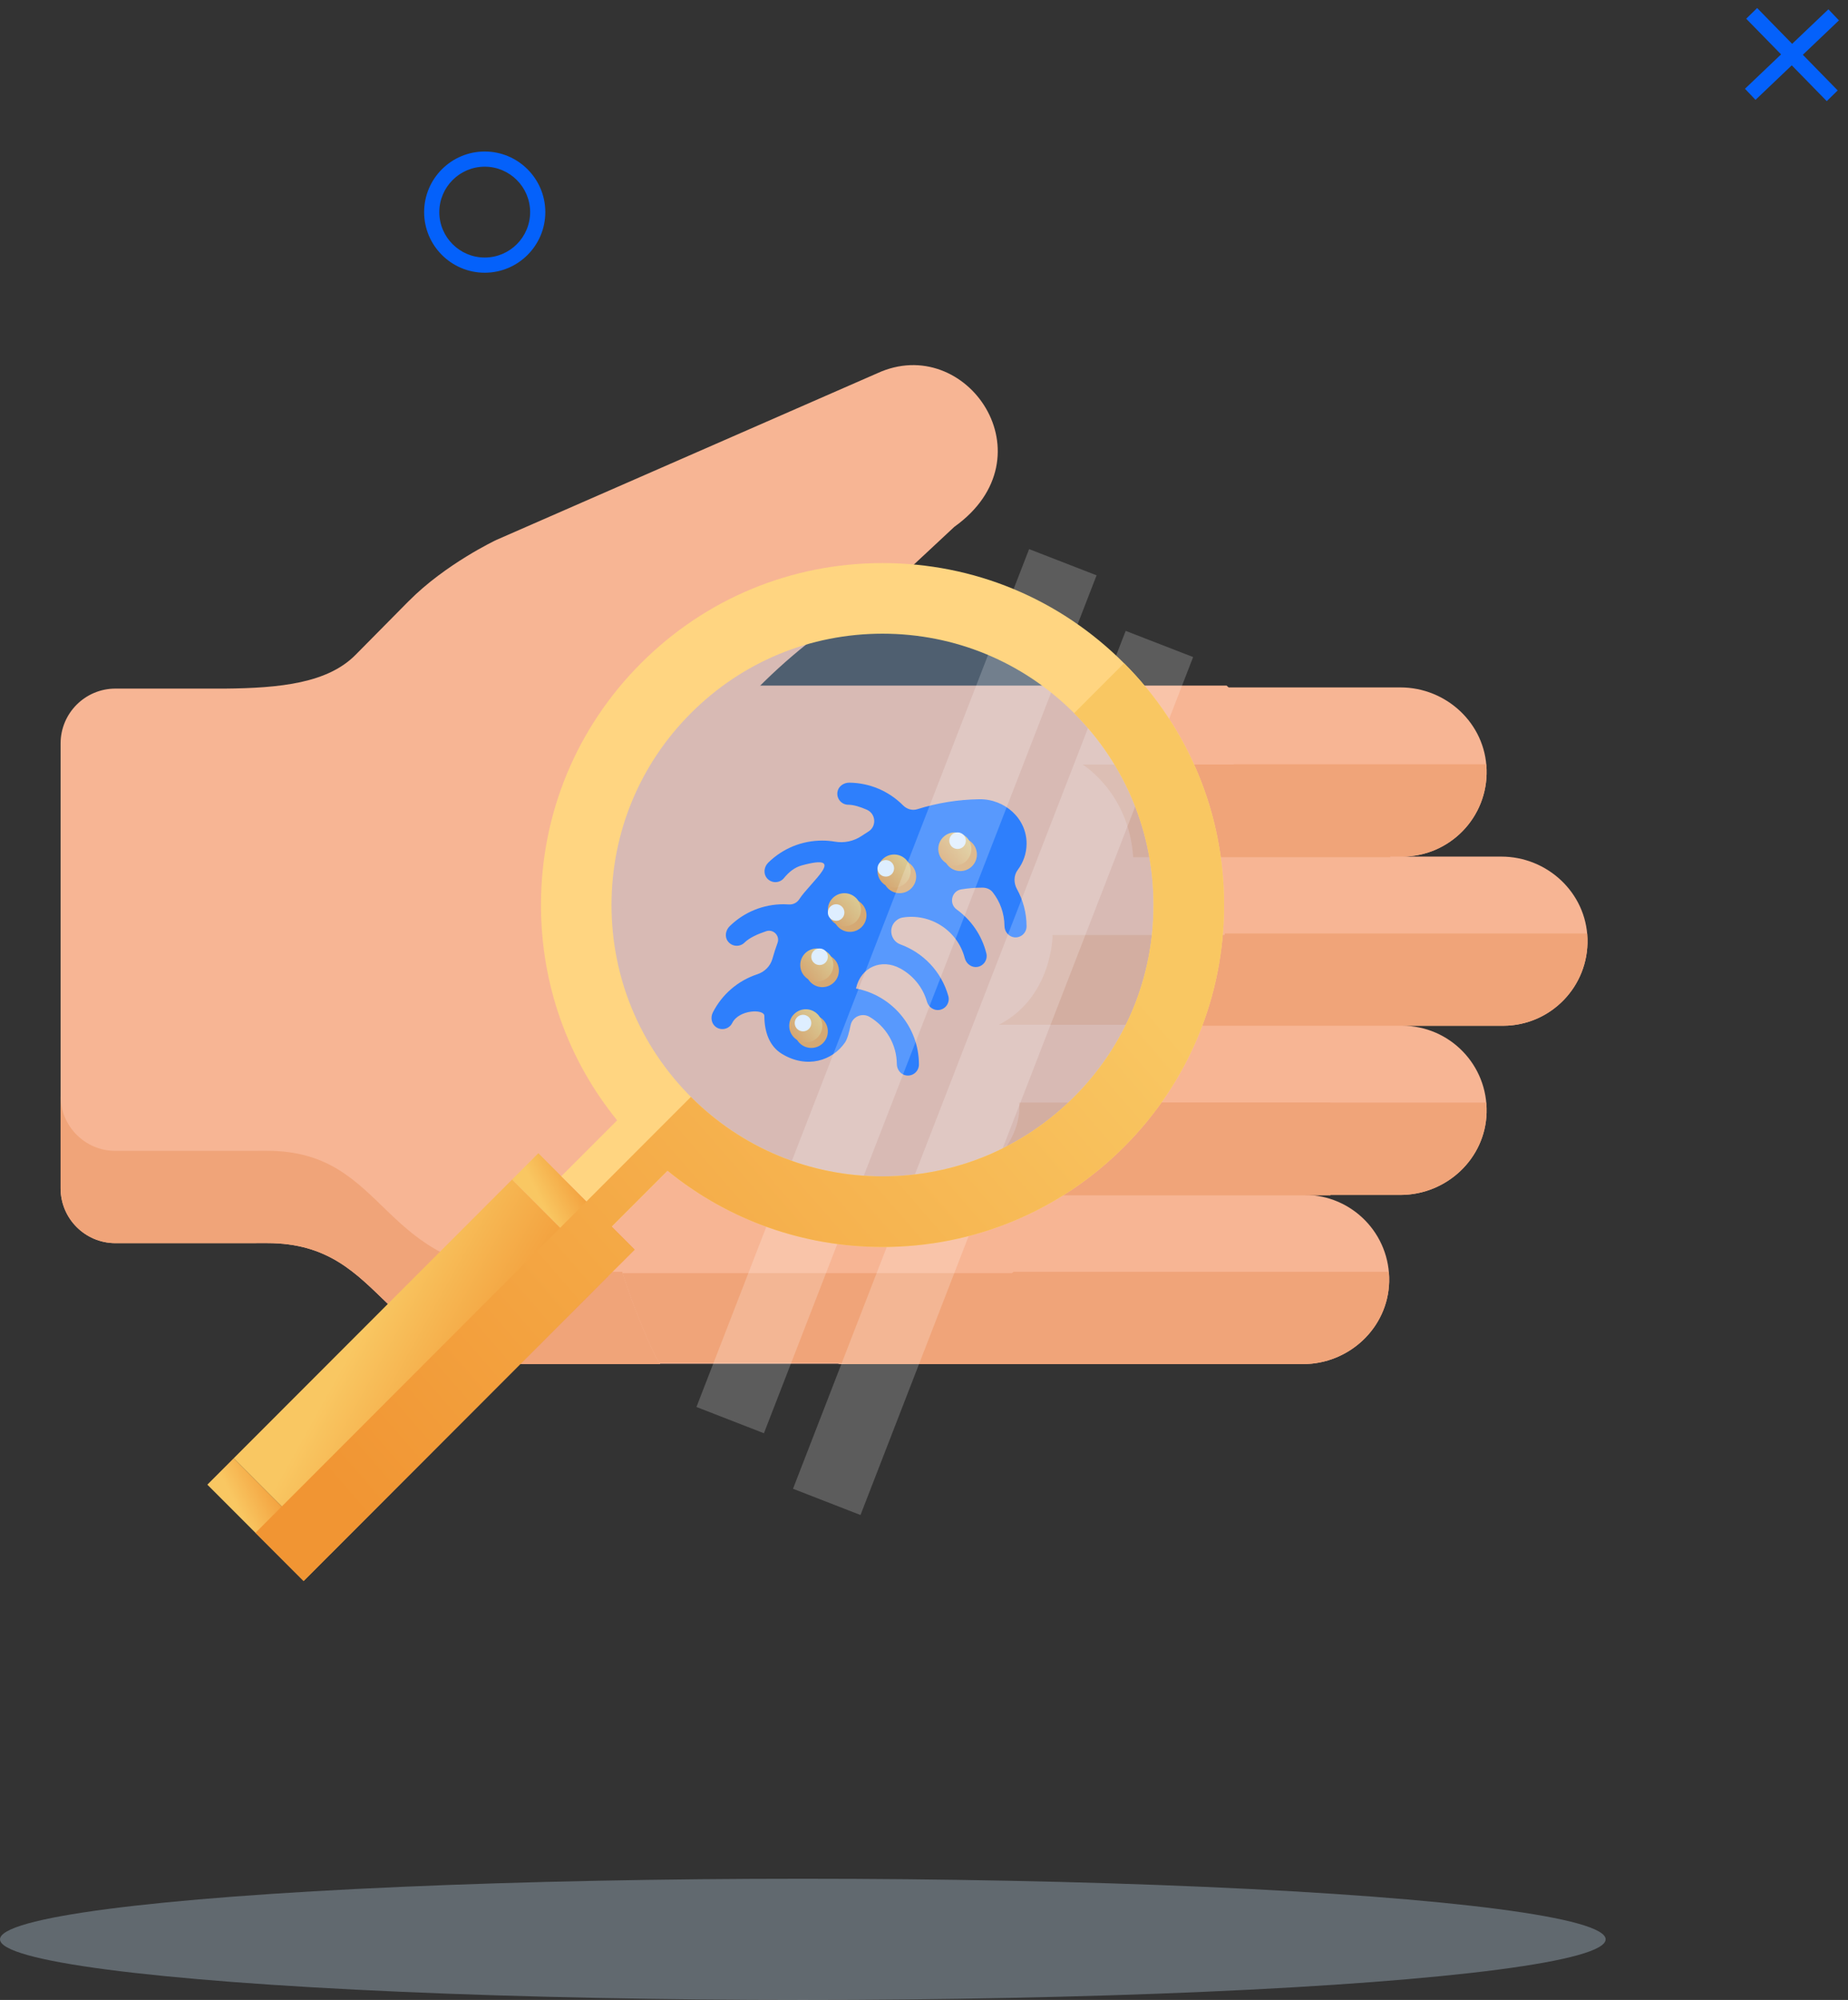 <svg width="122" height="132" viewBox="0 0 122 132" fill="none" xmlns="http://www.w3.org/2000/svg">
<rect x="0" y="0" width="122" height="132" fill="#333333" stroke="none"/>
<g id="icon">
<ellipse id="Oval" opacity="0.3" cx="53" cy="128" rx="53" ry="4" fill="#CBE7FC"/>
<path id="Fill 278" fill-rule="evenodd" clip-rule="evenodd" d="M32 11.002C30.347 11.002 29.002 12.347 29.002 14C29.002 15.654 30.347 16.998 32 16.998C33.653 16.998 34.998 15.654 34.998 14C34.998 12.347 33.653 11.002 32 11.002ZM32 18C29.794 18 28 16.206 28 14C28 11.795 29.794 10 32 10C34.206 10 36 11.795 36 14C36 16.206 34.206 18 32 18Z" fill="#0461FB"/>
<g id="Group 140 Copy">
<path id="Fill 138" fill-rule="evenodd" clip-rule="evenodd" d="M120.597 6.675L115.28 1.236L116.002 0.53L121.319 5.969L120.597 6.675Z" fill="#0461FB"/>
<path id="Fill 139" fill-rule="evenodd" clip-rule="evenodd" d="M115.894 6.591L115.198 5.859L120.706 0.614L121.402 1.346L115.894 6.591Z" fill="#0461FB"/>
</g>
<g id="Group 2">
<g id="herbal">
<g id="Group 4">
<path id="Path 9" d="M80.98 45.251H48.43L31.356 67.558L41.014 89.299L43.519 90.009H56.888L71.157 87.068L82.109 70.727L85.034 49.182L80.98 45.251Z" fill="#F7B594"/>
<path id="Path" fill-rule="evenodd" clip-rule="evenodd" d="M104.801 61.962C104.718 58.922 102.149 56.537 99.11 56.537H92.567C95.699 56.537 98.228 53.952 98.141 50.797C98.058 47.756 95.49 45.371 92.45 45.371H80.641C82.705 54.601 81.538 64.363 76.603 72.921C71.761 81.317 64.1 87.147 55.297 90.034H86.018C89.057 90.034 91.626 87.648 91.709 84.608C91.796 81.453 89.266 78.868 86.134 78.868H92.45C95.49 78.868 98.058 76.483 98.141 73.442C98.228 70.287 95.699 67.702 92.567 67.702H99.226C102.358 67.702 104.888 65.118 104.801 61.962Z" fill="#F7B594"/>
<g id="Group">
<path id="Path_2" fill-rule="evenodd" clip-rule="evenodd" d="M81.534 56.535H92.633C95.734 56.499 98.228 53.929 98.142 50.796C98.139 50.678 98.13 50.561 98.12 50.444H81.441C81.63 52.47 81.662 54.506 81.534 56.535Z" fill="#F0A479"/>
<path id="Path_3" fill-rule="evenodd" clip-rule="evenodd" d="M79.096 67.701H99.292C102.394 67.664 104.887 65.095 104.801 61.962C104.798 61.844 104.789 61.727 104.779 61.61H80.868C80.454 63.67 79.865 65.707 79.096 67.701H79.096Z" fill="#F0A479"/>
<path id="Path_4" fill-rule="evenodd" clip-rule="evenodd" d="M76.603 72.921C75.361 75.074 73.933 77.057 72.349 78.867H92.519C95.528 78.831 98.059 76.46 98.141 73.442C98.148 73.217 98.139 72.994 98.119 72.775H76.684C76.657 72.823 76.631 72.872 76.603 72.921Z" fill="#F0A479"/>
<path id="Path_5" fill-rule="evenodd" clip-rule="evenodd" d="M91.709 84.608C91.715 84.383 91.707 84.161 91.688 83.943H66.918C63.472 86.577 59.598 88.601 55.468 89.976C55.708 90.013 55.955 90.034 56.209 90.034H86.018C89.057 90.034 91.626 87.648 91.709 84.608Z" fill="#F0A479"/>
</g>
<rect id="Rectangle" x="38.522" y="84.027" width="30.773" height="5.924" fill="#F0A479"/>
<path id="Rectangle Copy 12" d="M67.269 72.772H87.838V78.893C87.838 78.893 64.454 78.893 62.785 78.893C67.916 75.931 67.269 72.772 67.269 72.772Z" fill="#F0A479"/>
<path id="Rectangle Copy 13" d="M69.49 61.714L96.715 61.714V67.638C96.715 67.638 71.694 67.638 65.941 67.638C69.49 65.814 69.49 61.714 69.49 61.714Z" fill="#F0A479"/>
<path id="Rectangle Copy 14" d="M71.465 50.459H91.783V56.58C91.783 56.58 79.471 56.58 74.81 56.58C74.527 52.295 71.465 50.459 71.465 50.459Z" fill="#F0A479"/>
<path id="Path_6" fill-rule="evenodd" clip-rule="evenodd" d="M43.221 89.411C37.75 77.871 37.665 64.392 44.214 53.035C47.704 46.984 52.656 42.264 58.447 39.019L63.003 34.772C69.454 30.159 63.812 21.915 57.913 24.637L32.776 35.633C32.735 35.651 29.408 37.223 26.982 39.675H26.98C26.953 39.703 23.47 43.224 23.47 43.224C21.632 45.08 18.529 45.418 14.808 45.45V45.449H7.619C5.62 45.45 4 47.072 4 49.072V78.428C4 80.428 5.62 82.05 7.619 82.05H14.808V82.049C16.269 82.048 17.633 82.047 17.636 82.047C25.711 82.042 24.973 90.043 35.016 90.033H43.584C43.447 89.837 43.325 89.63 43.221 89.411Z" fill="#F7B594"/>
<path id="Path_7" fill-rule="evenodd" clip-rule="evenodd" d="M41.077 83.943H35.016C24.973 83.952 25.711 75.951 17.636 75.957C17.633 75.957 16.269 75.957 14.808 75.958V75.96H7.619C5.62 75.96 4 74.338 4 72.337V78.428C4 80.428 5.62 82.05 7.619 82.05H14.808V82.049C16.269 82.048 17.633 82.047 17.636 82.047C25.711 82.042 24.973 90.043 35.016 90.033H43.584C43.447 89.837 43.325 89.63 43.221 89.411C42.376 87.629 41.661 85.802 41.077 83.943Z" fill="#F0A479"/>
</g>
<g id="microbe">
<path id="Path_8" d="M67.772 55.699C67.789 54.022 66.33 52.729 64.654 52.752C63.229 52.772 61.854 53.002 60.556 53.41C60.222 53.515 59.866 53.404 59.618 53.156C59.617 53.154 59.615 53.153 59.614 53.152C58.667 52.204 57.412 51.675 56.075 51.657C55.697 51.652 55.34 51.901 55.285 52.275C55.218 52.727 55.567 53.116 56.005 53.115C56.364 53.115 56.806 53.26 57.223 53.442C57.826 53.706 57.889 54.538 57.329 54.885C57.176 54.979 57.026 55.076 56.878 55.176C56.361 55.523 55.736 55.656 55.122 55.552C54.847 55.505 54.567 55.48 54.282 55.48C52.943 55.48 51.68 55.995 50.722 56.931C50.444 57.202 50.377 57.644 50.62 57.947C50.913 58.313 51.462 58.315 51.757 57.952C52.068 57.57 52.451 57.249 52.926 57.12C56.03 56.269 53.492 58.224 52.76 59.359C52.609 59.593 52.342 59.716 52.065 59.695C51.954 59.687 51.843 59.682 51.731 59.682C50.392 59.682 49.131 60.195 48.173 61.13C47.902 61.394 47.825 61.823 48.051 62.126C48.324 62.493 48.844 62.521 49.154 62.21C49.474 61.889 50.051 61.639 50.583 61.461C51.055 61.303 51.503 61.764 51.332 62.232C51.207 62.575 51.094 62.923 50.995 63.277C50.858 63.768 50.481 64.143 49.997 64.303C49.995 64.303 49.992 64.304 49.989 64.305C48.714 64.73 47.678 65.62 47.064 66.816C46.893 67.148 46.963 67.574 47.268 67.788C47.642 68.05 48.145 67.912 48.341 67.519C48.791 66.62 50.46 66.583 50.461 67.051C50.461 68.049 50.761 69.032 51.613 69.553C53.268 70.564 54.966 70.006 55.787 68.801C55.941 68.575 56.065 68.109 56.153 67.671C56.267 67.105 56.908 66.822 57.406 67.114C58.475 67.745 59.197 68.906 59.207 70.234C59.209 70.606 59.481 70.943 59.851 70.985C60.291 71.035 60.665 70.691 60.665 70.26C60.665 67.774 58.88 65.701 56.527 65.248C56.517 65.246 56.511 65.237 56.513 65.227C56.515 65.221 56.516 65.215 56.518 65.209C56.84 63.825 58.198 63.243 59.443 63.925C60.267 64.377 60.918 65.144 61.197 66.116C61.299 66.471 61.653 66.718 62.018 66.658C62.456 66.587 62.722 66.155 62.606 65.74C62.145 64.1 60.929 62.875 59.44 62.331C58.797 62.096 58.626 61.244 59.136 60.786C59.141 60.781 59.146 60.777 59.151 60.773C59.273 60.663 59.424 60.586 59.586 60.559C61.425 60.261 63.222 61.413 63.694 63.247C63.788 63.611 64.14 63.875 64.511 63.821C64.945 63.758 65.219 63.337 65.116 62.922C64.813 61.709 64.098 60.707 63.157 60.028C62.628 59.646 62.817 58.806 63.461 58.7C63.914 58.625 64.38 58.586 64.855 58.586C64.856 58.586 64.858 58.586 64.859 58.586C65.12 58.586 65.374 58.685 65.535 58.89C66.017 59.504 66.306 60.275 66.313 61.113C66.315 61.486 66.587 61.823 66.957 61.865C67.397 61.915 67.77 61.571 67.77 61.14C67.77 60.247 67.539 59.408 67.135 58.679C66.914 58.279 66.915 57.779 67.189 57.414C67.55 56.936 67.766 56.343 67.772 55.699Z" fill="#0461FB"/>
<g id="Group_2">
<ellipse id="Oval_2" cx="53.559" cy="68.072" rx="1.093" ry="1.094" fill="#F29C39"/>
<ellipse id="Oval_3" cx="54.288" cy="64.06" rx="1.093" ry="1.094" fill="#F29C39"/>
<ellipse id="Oval_4" cx="56.11" cy="60.412" rx="1.093" ry="1.094" fill="#F29C39"/>
<ellipse id="Oval_5" cx="59.39" cy="57.858" rx="1.093" ry="1.094" fill="#F29C39"/>
<ellipse id="Oval_6" cx="63.399" cy="56.399" rx="1.093" ry="1.094" fill="#F29C39"/>
</g>
<g id="Group_3">
<ellipse id="Oval_7" cx="53.195" cy="67.707" rx="1.093" ry="1.094" fill="url(#paint0_linear_0_1879)"/>
<ellipse id="Oval_8" cx="53.923" cy="63.695" rx="1.093" ry="1.094" fill="url(#paint1_linear_0_1879)"/>
<ellipse id="Oval_9" cx="55.746" cy="60.047" rx="1.093" ry="1.094" fill="url(#paint2_linear_0_1879)"/>
<ellipse id="Oval_10" cx="59.026" cy="57.493" rx="1.093" ry="1.094" fill="url(#paint3_linear_0_1879)"/>
<ellipse id="Oval_11" cx="63.035" cy="56.034" rx="1.093" ry="1.094" fill="url(#paint4_linear_0_1879)"/>
</g>
<ellipse id="Oval_12" cx="53.013" cy="67.525" rx="0.547" ry="0.547" fill="white"/>
<ellipse id="Oval_13" cx="54.106" cy="63.148" rx="0.547" ry="0.547" fill="white"/>
<ellipse id="Oval_14" cx="55.199" cy="60.229" rx="0.547" ry="0.547" fill="white"/>
<ellipse id="Oval_15" cx="58.479" cy="57.311" rx="0.547" ry="0.547" fill="white"/>
<ellipse id="Oval_16" cx="63.217" cy="55.487" rx="0.547" ry="0.547" fill="white"/>
</g>
</g>
<g id="research">
<ellipse id="Oval_17" opacity="0.3" cx="58.262" cy="59.734" rx="20.22" ry="20.239" fill="#90C5FF"/>
<path id="Rectangle_2" d="M21.777 102.615L15.423 96.254L33.807 77.852L40.161 84.213L21.777 102.615Z" fill="url(#paint5_linear_0_1879)"/>
<path id="Rectangle_3" d="M40.161 84.213L33.807 77.852L35.541 76.116L41.895 82.477L40.161 84.213Z" fill="url(#paint6_linear_0_1879)"/>
<path id="Rectangle_4" d="M20.043 104.35L13.689 97.99L15.423 96.254L21.777 102.615L20.043 104.35Z" fill="url(#paint7_linear_0_1879)"/>
<g id="Group_4">
<path id="Path_9" opacity="0.2" fill-rule="evenodd" clip-rule="evenodd" d="M50.432 94.597L45.977 92.864L67.939 36.242L72.394 37.973L50.432 94.597Z" fill="white"/>
<path id="Path_10" opacity="0.2" fill-rule="evenodd" clip-rule="evenodd" d="M56.808 99.995L52.352 98.261L74.314 41.639L78.767 43.367L56.808 99.995Z" fill="white"/>
</g>
<path id="Shape" fill-rule="evenodd" clip-rule="evenodd" d="M58.262 37.164C64.285 37.164 69.947 39.511 74.206 43.774C78.465 48.037 80.81 53.705 80.81 59.734C80.81 65.763 78.465 71.43 74.206 75.693C69.947 79.956 64.285 82.304 58.262 82.304C53.03 82.304 48.071 80.531 44.066 77.272L40.381 80.961L37.056 77.633L40.742 73.944C37.485 69.935 35.714 64.971 35.714 59.734C35.714 53.705 38.059 48.037 42.318 43.774C46.577 39.511 52.239 37.164 58.262 37.164ZM58.262 77.642C63.041 77.642 67.534 75.779 70.913 72.397C74.292 69.015 76.153 64.517 76.153 59.734C76.153 54.95 74.292 50.453 70.913 47.071C67.534 43.688 63.041 41.825 58.262 41.825C53.483 41.825 48.99 43.688 45.611 47.071C42.232 50.453 40.371 54.95 40.371 59.734C40.371 64.517 42.232 69.015 45.611 72.397C48.99 75.78 53.483 77.642 58.262 77.642Z" fill="#FFD581"/>
<path id="Path_11" d="M58.261 82.304C64.284 82.304 69.947 79.956 74.206 75.693C78.464 71.43 80.81 65.763 80.81 59.734C80.81 53.705 78.464 48.037 74.206 43.774L70.912 47.071C74.292 50.453 76.153 54.95 76.153 59.734C76.153 64.517 74.292 69.015 70.912 72.397C67.533 75.779 63.04 77.642 58.261 77.642C53.483 77.642 48.99 75.78 45.611 72.397L42.557 75.453L42.318 75.693L38.718 79.297L37.85 80.165L16.865 101.17L20.042 104.35L21.776 102.615L40.161 84.213L41.895 82.477L40.38 80.96L44.066 77.271C48.07 80.531 53.029 82.304 58.261 82.304Z" fill="url(#paint8_linear_0_1879)"/>
</g>
</g>
</g>
<defs>
<linearGradient id="paint0_linear_0_1879" x1="53.277" y1="66.392" x2="51.607" y2="67.759" gradientUnits="userSpaceOnUse">
<stop stop-color="#F9C762"/>
<stop offset="1" stop-color="#F19533"/>
</linearGradient>
<linearGradient id="paint1_linear_0_1879" x1="54.006" y1="62.38" x2="52.336" y2="63.746" gradientUnits="userSpaceOnUse">
<stop stop-color="#F9C762"/>
<stop offset="1" stop-color="#F19533"/>
</linearGradient>
<linearGradient id="paint2_linear_0_1879" x1="55.828" y1="58.731" x2="54.158" y2="60.098" gradientUnits="userSpaceOnUse">
<stop stop-color="#F9C762"/>
<stop offset="1" stop-color="#F19533"/>
</linearGradient>
<linearGradient id="paint3_linear_0_1879" x1="59.108" y1="56.178" x2="57.438" y2="57.545" gradientUnits="userSpaceOnUse">
<stop stop-color="#F9C762"/>
<stop offset="1" stop-color="#F19533"/>
</linearGradient>
<linearGradient id="paint4_linear_0_1879" x1="63.117" y1="54.719" x2="61.447" y2="56.086" gradientUnits="userSpaceOnUse">
<stop stop-color="#F9C762"/>
<stop offset="1" stop-color="#F19533"/>
</linearGradient>
<linearGradient id="paint5_linear_0_1879" x1="16.497" y1="101.049" x2="26.143" y2="106.433" gradientUnits="userSpaceOnUse">
<stop stop-color="#F9C762"/>
<stop offset="1" stop-color="#F19533"/>
</linearGradient>
<linearGradient id="paint6_linear_0_1879" x1="36.567" y1="80.97" x2="39.813" y2="79.348" gradientUnits="userSpaceOnUse">
<stop stop-color="#F9C762"/>
<stop offset="1" stop-color="#F19533"/>
</linearGradient>
<linearGradient id="paint7_linear_0_1879" x1="16.449" y1="101.108" x2="19.695" y2="99.486" gradientUnits="userSpaceOnUse">
<stop stop-color="#F9C762"/>
<stop offset="1" stop-color="#F19533"/>
</linearGradient>
<linearGradient id="paint8_linear_0_1879" x1="51.243" y1="37.658" x2="4.593" y2="78.006" gradientUnits="userSpaceOnUse">
<stop stop-color="#F9C762"/>
<stop offset="1" stop-color="#F19533"/>
</linearGradient>
</defs>
</svg>
